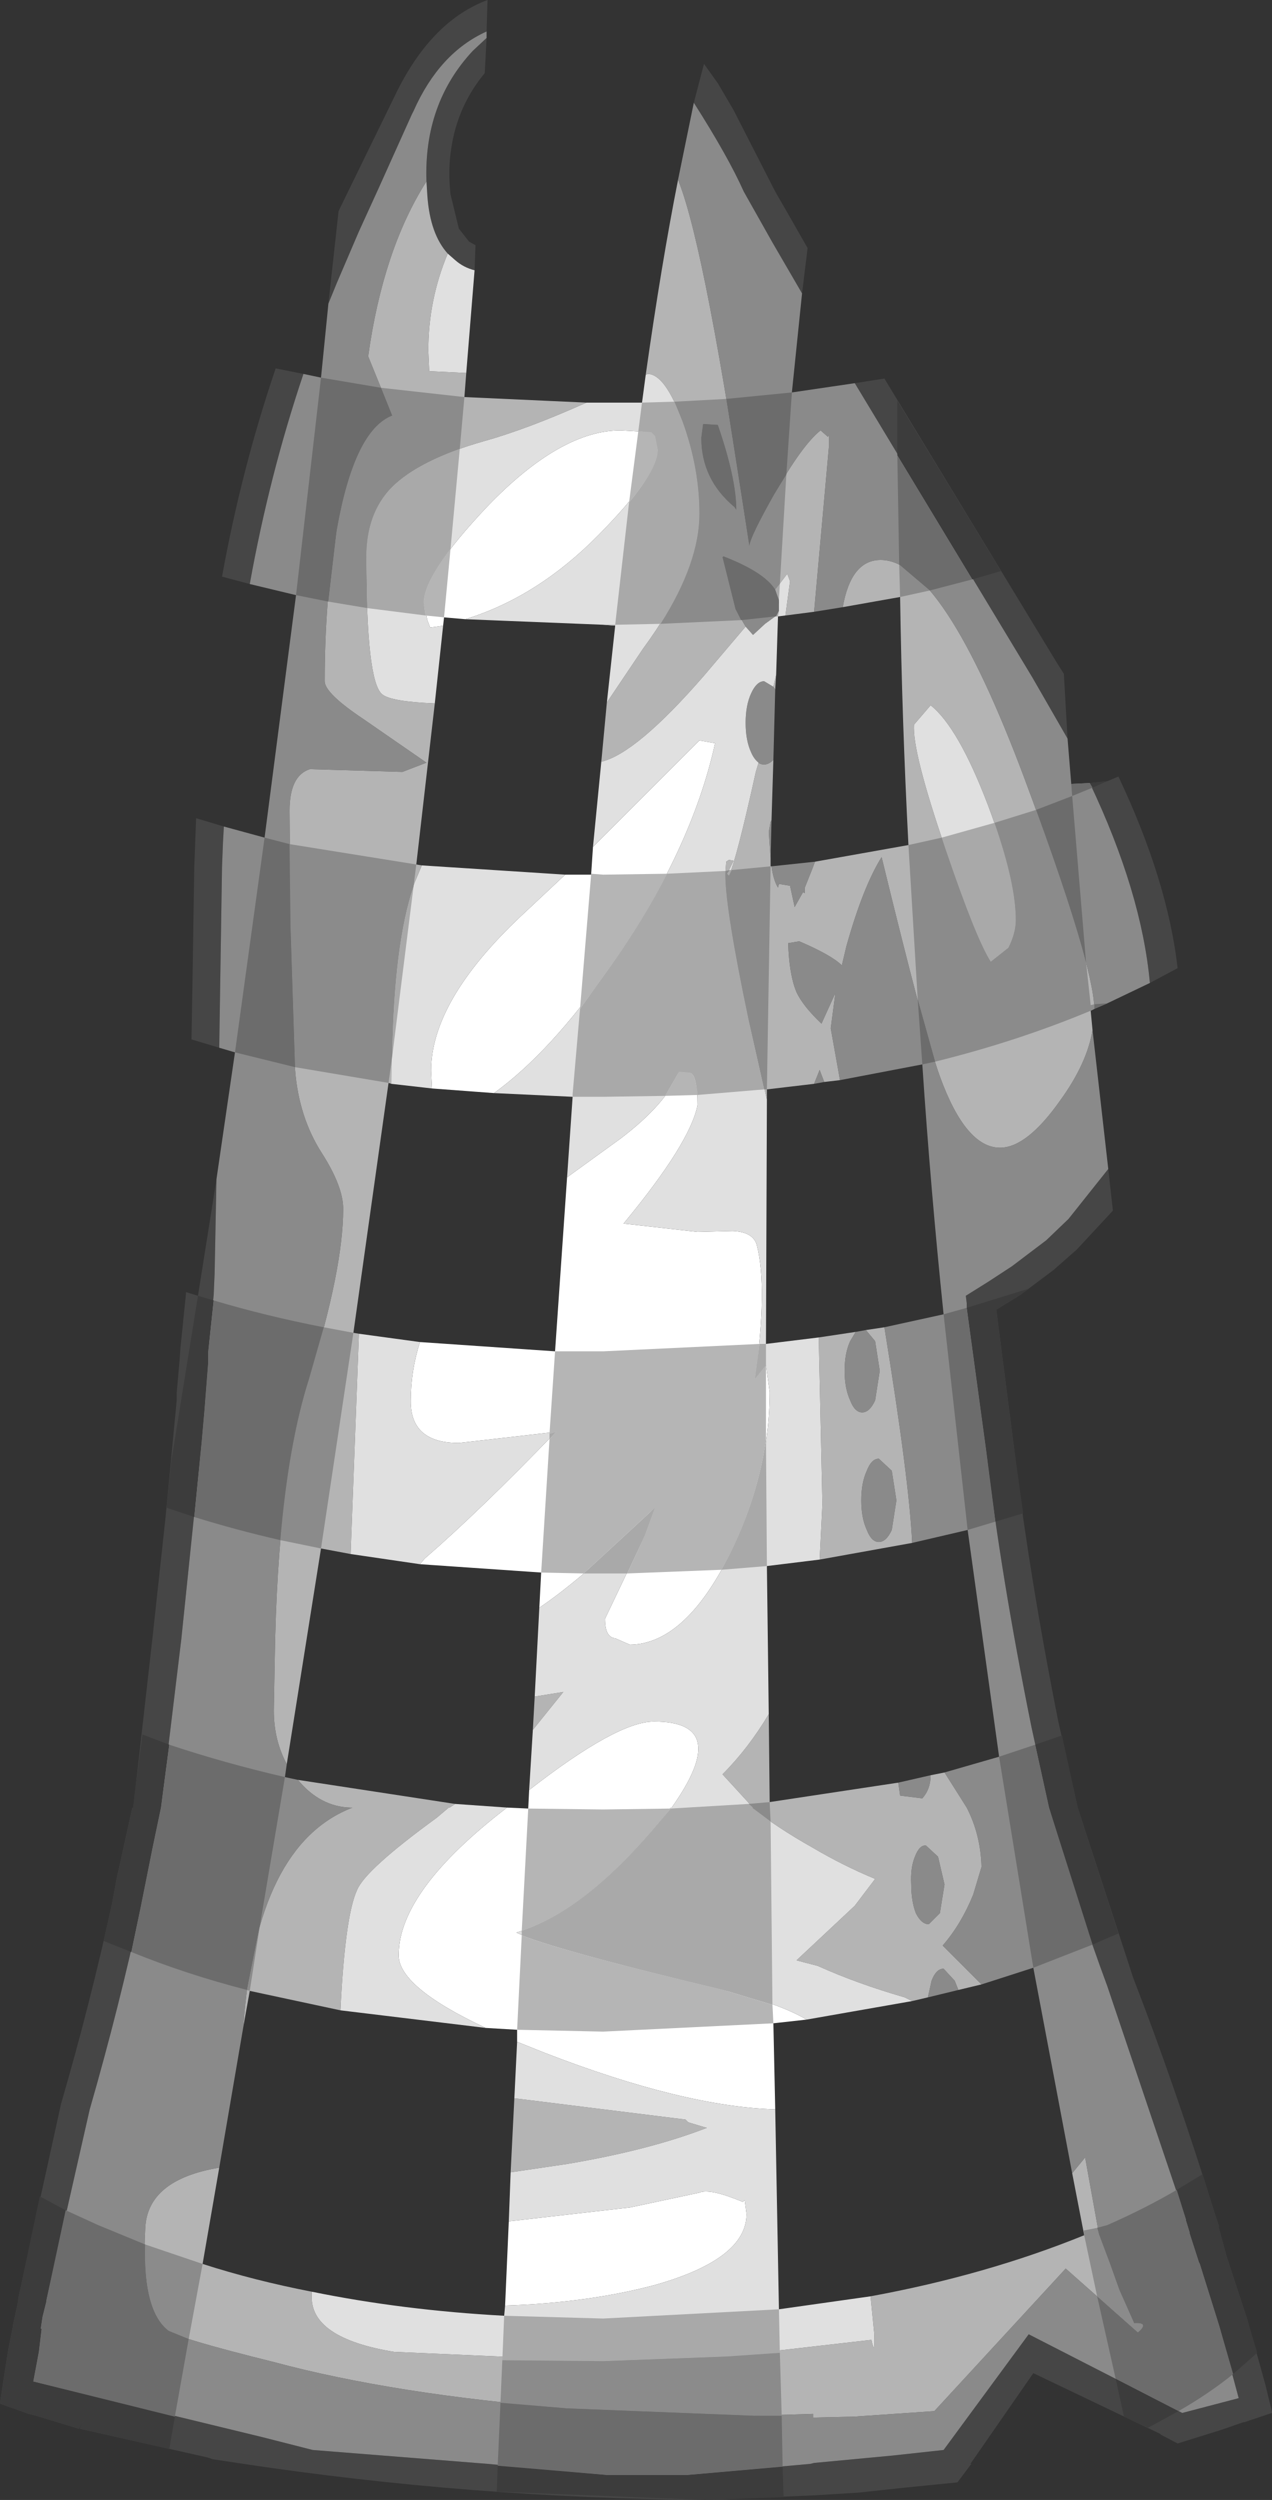 <?xml version="1.0" encoding="UTF-8" standalone="no"?>
<svg xmlns:ffdec="https://www.free-decompiler.com/flash" xmlns:xlink="http://www.w3.org/1999/xlink" ffdec:objectType="shape" height="135.05px" width="68.75px" xmlns="http://www.w3.org/2000/svg">
  <rect width="100%" height="100%" fill="#333333" stroke="none"/>
  <g transform="matrix(1.0, 0.0, 0.0, 1.0, 30.1, 136.2)">
    <path d="M-6.15 -102.4 L-6.85 -102.3 -7.0 -102.7 -7.2 -103.65 Q-7.2 -105.2 -3.75 -108.85 0.2 -112.95 3.45 -112.95 L5.1 -112.85 5.3 -112.65 5.45 -111.9 Q5.45 -110.55 2.25 -107.3 -1.05 -103.95 -4.95 -102.75 L-6.1 -102.85 -6.15 -102.4 M1.95 -90.45 L7.7 -96.2 8.55 -96.05 Q7.25 -90.2 2.9 -84.0 -0.35 -79.35 -3.4 -77.15 L-6.75 -77.4 -6.8 -78.35 Q-6.8 -82.15 -1.9 -86.75 L0.45 -88.95 1.85 -88.95 1.95 -90.45 M0.55 -72.6 L3.45 -74.7 Q5.95 -76.6 6.6 -78.3 L7.2 -78.25 Q7.6 -78.2 7.6 -76.5 7.2 -74.45 3.6 -70.1 L7.6 -69.65 9.5 -69.7 Q10.6 -69.65 10.8 -68.95 11.4 -66.65 10.7 -61.7 L11.3 -62.45 11.5 -61.0 Q11.5 -56.55 9.3 -52.15 6.9 -47.4 3.95 -47.35 L3.15 -47.7 Q2.6 -47.75 2.6 -48.75 L4.75 -53.25 5.3 -54.75 Q1.5 -51.0 -0.95 -49.35 L-0.85 -51.25 -7.4 -51.7 -7.15 -52.0 Q-4.2 -54.55 -0.05 -58.85 L-5.3 -58.25 Q-7.9 -58.25 -7.9 -60.5 -7.9 -62.15 -7.4 -63.7 L-0.1 -63.2 0.55 -72.6 M-1.5 -39.5 Q3.25 -43.2 5.25 -43.2 9.5 -43.2 6.2 -38.55 L6.15 -38.55 5.6 -37.85 Q1.4 -32.85 -2.2 -31.8 -0.2 -30.9 9.0 -28.7 11.95 -28.0 13.5 -27.1 L11.7 -26.9 11.8 -22.25 Q6.85 -22.4 -0.65 -25.3 L-2.15 -25.9 -2.15 -26.55 -3.85 -26.65 Q-8.65 -28.9 -8.55 -30.65 -8.5 -34.1 -2.7 -38.55 L-2.65 -38.55 -1.55 -38.5 -1.5 -39.5 M-2.6 -16.2 L3.95 -16.95 7.7 -17.75 Q8.25 -18.0 10.05 -17.25 L10.15 -17.35 10.25 -16.6 Q10.25 -14.15 5.25 -12.75 1.65 -11.8 -2.8 -11.65 L-2.6 -16.2" fill="#ffffff" fill-rule="evenodd" stroke="none"/>
    <path d="M7.4 -130.65 L7.95 -132.75 8.7 -131.7 9.55 -130.25 11.8 -125.85 12.55 -124.55 13.55 -122.8 13.25 -120.35 11.65 -123.1 10.1 -125.85 Q9.25 -127.75 7.4 -130.65 M16.1 -115.5 L17.7 -115.75 27.05 -100.35 27.4 -99.8 27.6 -96.3 25.7 -99.6 16.1 -115.5 M28.8 -93.9 L29.75 -94.0 30.35 -94.25 Q33.0 -88.65 33.55 -83.9 L32.05 -83.1 Q31.6 -88.0 28.8 -93.9 M29.8 -73.05 L30.05 -70.8 28.1 -68.7 26.85 -67.6 25.05 -66.25 23.75 -65.45 24.7 -58.05 Q25.5 -51.25 27.1 -43.2 L28.15 -38.55 31.15 -29.35 Q33.4 -23.55 35.55 -16.65 L35.8 -15.9 35.75 -15.95 36.2 -14.3 37.3 -10.95 38.3 -7.35 38.65 -5.9 38.65 -5.85 37.15 -5.35 37.1 -5.35 35.95 -4.95 33.55 -4.2 32.6 -4.7 32.65 -4.7 25.75 -8.0 22.35 -3.1 22.4 -3.1 21.65 -2.1 18.65 -1.8 16.35 -1.55 13.95 -1.4 8.0 -1.15 Q-4.65 -1.25 -16.95 -3.1 L-18.6 -3.35 -18.9 -3.45 -25.8 -5.0 -25.55 -5.45 -25.85 -5.0 -28.15 -5.7 -28.55 -5.8 -30.1 -6.35 -30.1 -6.4 -29.85 -8.05 -29.65 -9.3 -29.4 -10.55 -29.4 -10.6 -29.15 -11.75 -29.1 -12.1 -26.8 -22.55 Q-25.2 -28.05 -24.05 -33.35 L-23.8 -34.7 -22.95 -38.55 -22.9 -38.55 -22.75 -39.85 -21.85 -47.8 -21.15 -54.25 -20.55 -60.55 -20.55 -60.95 -20.4 -62.65 -20.35 -63.35 -20.05 -66.3 -20.05 -66.4 -19.4 -66.2 -18.4 -72.5 -18.5 -67.4 -18.55 -66.25 -18.85 -63.15 -18.85 -62.55 -19.05 -60.0 -19.2 -58.3 -20.3 -47.65 -21.4 -38.55 -21.85 -36.4 -22.5 -33.15 Q-23.65 -27.8 -25.25 -22.25 L-27.6 -11.9 -27.6 -11.85 -27.8 -11.05 -27.9 -10.4 -27.85 -10.4 -28.0 -9.15 -28.3 -7.55 -15.95 -4.55 -13.2 -3.85 -3.75 -3.1 2.7 -2.5 7.05 -2.5 13.7 -3.1 13.9 -3.15 18.15 -3.55 20.9 -3.85 25.5 -10.1 33.8 -5.85 36.85 -6.65 35.8 -10.55 34.75 -13.9 34.7 -14.0 34.2 -15.55 34.2 -15.6 34.0 -16.25 34.0 -16.3 29.75 -28.9 Q28.1 -33.35 26.6 -38.55 L25.65 -42.9 Q24.0 -51.05 23.2 -57.85 L22.15 -65.6 22.15 -65.7 22.15 -65.8 22.1 -66.2 23.3 -66.95 24.6 -67.8 26.45 -69.2 27.65 -70.35 29.8 -73.05 M-18.25 -79.6 L-19.75 -80.05 -19.7 -82.95 -19.6 -89.35 -19.5 -92.0 -18.0 -91.55 -18.05 -90.65 -18.1 -89.35 -18.2 -82.9 -18.25 -79.6 M-16.6 -104.65 L-18.1 -105.05 Q-17.05 -110.85 -15.2 -116.3 L-13.7 -116.0 Q-15.55 -110.5 -16.6 -104.65 M-12.35 -119.8 L-11.8 -124.8 -8.6 -131.35 Q-6.7 -135.1 -3.75 -136.2 L-3.8 -134.5 Q-6.35 -133.35 -7.75 -130.2 L-7.85 -130.0 -9.65 -126.0 -10.7 -123.7 -11.9 -120.9 -12.35 -119.8 M-3.8 -134.15 L-3.9 -132.25 Q-5.35 -130.5 -5.7 -128.25 -5.9 -127.05 -5.75 -125.7 L-5.3 -123.85 -4.75 -123.15 -4.4 -122.95 -4.45 -121.6 Q-5.05 -121.75 -5.5 -122.15 L-5.9 -122.5 Q-6.85 -123.55 -7.0 -125.6 L-7.05 -126.4 Q-7.2 -130.6 -4.55 -133.45 L-3.8 -134.15" fill="#464646" fill-rule="evenodd" stroke="none"/>
    <path d="M6.55 -126.5 L7.4 -130.65 Q9.25 -127.75 10.1 -125.85 L11.65 -123.1 13.25 -120.35 12.7 -115.0 16.1 -115.5 25.7 -99.6 27.6 -96.3 27.8 -93.85 28.8 -93.9 Q31.6 -88.0 32.05 -83.1 L29.75 -82.0 29.05 -81.7 Q29.0 -84.15 25.25 -94.2 20.85 -105.95 17.5 -105.95 15.9 -105.95 15.45 -103.4 L13.9 -103.15 14.7 -112.05 14.7 -112.7 14.65 -112.6 14.25 -112.95 Q13.25 -112.15 11.75 -109.5 10.45 -107.2 10.4 -106.7 8.05 -122.65 6.6 -126.35 L6.55 -126.5 M28.95 -80.55 L29.8 -73.05 27.65 -70.35 26.45 -69.2 24.6 -67.8 23.3 -66.95 22.1 -66.2 22.15 -65.8 22.15 -65.7 22.15 -65.6 23.2 -57.85 Q24.0 -51.05 25.65 -42.9 L26.6 -38.55 Q28.1 -33.35 29.75 -28.9 L34.0 -16.3 34.0 -16.25 34.2 -15.6 34.2 -15.55 34.7 -14.0 34.75 -13.9 35.8 -10.55 36.85 -6.65 33.8 -5.85 25.5 -10.1 20.9 -3.85 18.15 -3.55 13.9 -3.15 13.7 -3.1 7.05 -2.5 2.7 -2.5 -3.75 -3.1 -13.2 -3.85 -15.95 -4.55 -28.3 -7.55 -28.0 -9.15 -27.85 -10.4 -27.9 -10.4 -27.8 -11.05 -27.6 -11.85 -27.6 -11.9 -25.25 -22.25 Q-23.65 -27.8 -22.5 -33.15 L-21.85 -36.4 -21.4 -38.55 -20.3 -47.65 -19.2 -58.3 -19.05 -60.0 -18.85 -62.55 -18.85 -63.15 -18.55 -66.25 -18.5 -67.4 -18.4 -72.5 -17.4 -79.35 -18.25 -79.6 -18.2 -82.9 -18.1 -89.35 -18.05 -90.65 -18.0 -91.55 -15.8 -90.95 -14.1 -104.05 -16.6 -104.65 Q-15.55 -110.5 -13.7 -116.0 L-12.75 -115.8 -12.35 -119.8 -11.9 -120.9 -10.7 -123.7 -9.65 -126.0 -7.85 -130.0 -7.75 -130.2 Q-6.35 -133.35 -3.8 -134.5 L-3.8 -134.15 -4.55 -133.45 Q-7.2 -130.6 -7.05 -126.4 -9.4 -122.7 -10.2 -116.95 L-8.9 -113.75 Q-10.95 -112.95 -11.9 -107.55 -12.55 -103.85 -12.55 -99.4 -12.55 -98.75 -10.45 -97.35 L-7.05 -95.0 -8.35 -94.5 -13.35 -94.65 Q-14.45 -94.3 -14.45 -92.4 L-14.4 -86.25 -14.15 -78.4 Q-13.95 -75.85 -12.7 -73.9 -11.55 -72.1 -11.55 -70.9 -11.55 -67.65 -13.4 -61.7 -15.1 -56.35 -15.25 -46.55 L-15.3 -43.8 Q-15.3 -42.2 -14.6 -40.9 L-14.7 -40.2 -14.0 -40.05 Q-12.8 -38.6 -11.15 -38.55 L-11.05 -38.55 Q-16.25 -36.55 -16.95 -26.7 L-18.25 -19.1 Q-22.15 -18.45 -22.25 -15.8 -22.5 -11.45 -21.0 -10.3 -20.55 -9.9 -15.3 -8.6 -8.8 -6.85 0.55 -6.1 L10.65 -5.7 13.85 -5.8 13.85 -5.6 16.05 -5.65 20.4 -5.95 27.5 -13.65 31.4 -10.2 Q32.05 -10.75 31.2 -10.7 L30.4 -12.5 29.9 -13.9 29.3 -15.5 28.55 -19.65 27.85 -18.8 25.75 -29.9 22.95 -29.0 20.85 -31.1 Q21.85 -32.25 22.5 -33.85 L22.95 -35.35 Q22.9 -37.1 22.15 -38.55 L20.95 -40.45 23.9 -41.3 22.2 -53.55 19.2 -52.85 Q19.05 -56.2 17.7 -64.5 L20.9 -65.2 Q20.2 -71.95 19.75 -78.7 L15.3 -77.85 14.8 -80.65 15.05 -82.55 14.3 -80.9 Q13.3 -81.85 12.95 -82.6 12.55 -83.55 12.5 -85.25 L13.1 -85.35 Q14.85 -84.6 15.4 -84.05 L15.65 -85.1 Q16.55 -88.3 17.55 -89.9 19.9 -80.25 20.7 -78.05 22.1 -74.2 23.95 -74.2 25.4 -74.2 27.2 -76.75 28.65 -78.75 28.95 -80.55 M10.2 -102.35 L9.65 -103.3 8.95 -106.1 9.0 -106.15 Q11.2 -105.3 11.8 -104.35 L12.0 -103.65 11.8 -102.9 11.25 -102.5 10.6 -101.9 10.2 -102.35 M7.8 -112.55 L7.9 -113.3 8.7 -113.25 Q9.7 -110.35 9.7 -108.65 L9.6 -108.8 Q7.8 -110.3 7.8 -112.55 M10.9 -95.0 Q10.65 -95.2 10.5 -95.55 10.2 -96.2 10.2 -97.15 10.2 -98.1 10.5 -98.75 10.8 -99.4 11.2 -99.4 L11.7 -99.1 11.8 -98.95 11.7 -95.15 Q11.45 -94.9 11.2 -94.9 11.0 -94.9 10.9 -95.0 M13.95 -89.65 L13.8 -89.25 13.4 -88.25 13.4 -87.95 13.3 -88.0 12.85 -87.2 12.6 -88.35 12.0 -88.45 11.95 -88.25 Q11.7 -88.65 11.6 -89.4 L13.95 -89.65 M11.55 -89.85 L11.45 -91.25 11.55 -91.8 11.6 -91.9 11.55 -89.85 M13.9 -77.65 L14.2 -78.4 14.45 -77.75 13.9 -77.65 M16.15 -64.25 L16.7 -64.35 17.2 -63.75 17.45 -62.15 17.2 -60.55 Q16.9 -59.9 16.5 -59.9 16.1 -59.9 15.85 -60.55 15.55 -61.2 15.55 -62.15 15.55 -63.1 15.85 -63.75 L16.15 -64.25 M17.4 -57.4 L18.1 -56.75 18.35 -55.15 18.1 -53.55 Q17.8 -52.9 17.4 -52.9 17.0 -52.9 16.75 -53.55 16.45 -54.2 16.45 -55.15 16.45 -56.1 16.75 -56.75 17.0 -57.4 17.4 -57.4 M20.05 -28.3 L20.25 -29.2 Q20.5 -29.85 20.9 -29.85 L21.5 -29.2 21.7 -28.7 20.05 -28.3 M20.6 -35.9 L20.95 -34.4 20.7 -32.85 20.1 -32.25 Q19.7 -32.25 19.4 -32.85 19.15 -33.5 19.15 -34.4 19.1 -35.3 19.35 -35.9 19.6 -36.55 19.95 -36.5 L20.6 -35.9 M18.45 -39.9 L20.2 -40.3 Q20.2 -39.55 19.75 -39.05 L18.55 -39.2 18.45 -39.9" fill="#8a8a8a" fill-rule="evenodd" stroke="none"/>
    <path d="M29.05 -81.7 L28.85 -81.6 28.95 -80.55 Q28.65 -78.75 27.2 -76.75 25.4 -74.2 23.95 -74.2 22.1 -74.2 20.7 -78.05 19.9 -80.25 17.55 -89.9 16.55 -88.3 15.65 -85.1 L15.4 -84.05 Q14.85 -84.6 13.1 -85.35 L12.5 -85.25 Q12.55 -83.55 12.95 -82.6 13.3 -81.85 14.3 -80.9 L15.05 -82.55 14.8 -80.65 15.3 -77.85 14.45 -77.75 14.2 -78.4 13.9 -77.65 11.35 -77.35 11.35 -76.8 10.35 -81.15 Q9.1 -87.1 9.1 -88.95 L9.15 -89.65 9.3 -89.75 9.55 -89.7 9.2 -89.0 9.3 -88.9 Q9.7 -89.75 10.75 -94.5 L10.9 -95.0 Q11.0 -94.9 11.2 -94.9 11.45 -94.9 11.7 -95.15 L11.6 -91.9 11.55 -91.8 11.45 -91.25 11.55 -89.85 11.55 -89.4 11.6 -89.4 Q11.7 -88.65 11.95 -88.25 L12.0 -88.45 12.6 -88.35 12.85 -87.2 13.3 -88.0 13.4 -87.95 13.4 -88.25 13.8 -89.25 13.95 -89.65 19.0 -90.55 Q18.65 -97.25 18.55 -103.95 L15.45 -103.4 Q15.9 -105.95 17.5 -105.95 20.85 -105.95 25.25 -94.2 29.0 -84.15 29.05 -81.7 M-4.9 -116.05 L-5.0 -114.75 1.6 -114.45 Q-1.65 -113.0 -4.0 -112.35 -7.5 -111.35 -8.95 -109.85 -10.3 -108.45 -10.3 -106.1 -10.3 -99.4 -9.45 -98.7 -9.0 -98.3 -6.6 -98.2 L-7.6 -89.5 -7.3 -89.45 -7.7 -88.5 Q-8.95 -85.05 -8.95 -77.65 L-9.1 -77.7 -11.0 -64.2 -10.7 -64.15 -11.15 -52.25 -12.75 -52.55 -14.6 -40.9 Q-15.3 -42.2 -15.3 -43.8 L-15.25 -46.55 Q-15.1 -56.35 -13.4 -61.7 -11.55 -67.65 -11.55 -70.9 -11.55 -72.1 -12.7 -73.9 -13.95 -75.85 -14.15 -78.4 L-14.4 -86.25 -14.45 -92.4 Q-14.45 -94.3 -13.35 -94.65 L-8.35 -94.5 -7.05 -95.0 -10.45 -97.35 Q-12.55 -98.75 -12.55 -99.4 -12.55 -103.85 -11.9 -107.55 -10.95 -112.95 -8.9 -113.75 L-10.2 -116.95 Q-9.4 -122.7 -7.05 -126.4 L-7.0 -125.6 Q-6.85 -123.55 -5.9 -122.5 -6.95 -120.0 -6.95 -117.25 L-6.9 -116.15 -4.9 -116.05 M4.8 -115.95 Q5.65 -121.95 6.55 -126.5 L6.6 -126.35 Q8.05 -122.65 10.4 -106.7 10.45 -107.2 11.75 -109.5 13.25 -112.15 14.25 -112.95 L14.65 -112.6 14.7 -112.7 14.7 -112.05 13.9 -103.15 12.35 -102.95 12.6 -104.8 12.45 -105.2 11.8 -104.35 Q11.2 -105.3 9.0 -106.15 L8.95 -106.1 9.65 -103.3 10.2 -102.35 7.95 -99.7 Q4.3 -95.5 2.4 -95.05 L2.7 -98.25 4.65 -101.15 Q7.7 -105.3 7.7 -108.45 7.7 -110.9 6.8 -113.4 5.85 -116.0 4.9 -116.0 L4.8 -115.95 M7.8 -112.55 Q7.8 -110.3 9.6 -108.8 L9.7 -108.65 Q9.7 -110.35 8.7 -113.25 L7.9 -113.3 7.8 -112.55 M11.8 -98.95 L11.7 -99.1 11.85 -99.75 11.8 -98.95 M24.8 -86.5 Q24.8 -88.7 23.3 -92.7 21.7 -96.9 20.2 -98.1 L19.3 -97.05 Q19.2 -95.6 21.0 -90.35 22.65 -85.5 23.45 -84.25 L24.4 -85.0 Q24.8 -85.8 24.8 -86.5 M17.7 -64.5 Q19.05 -56.2 19.2 -52.85 L14.2 -51.95 14.35 -54.95 14.15 -63.95 16.15 -64.25 15.85 -63.75 Q15.55 -63.1 15.55 -62.15 15.55 -61.2 15.85 -60.55 16.1 -59.9 16.5 -59.9 16.9 -59.9 17.2 -60.55 L17.45 -62.15 17.2 -63.75 16.7 -64.35 17.7 -64.5 M20.95 -40.45 L22.15 -38.55 Q22.9 -37.1 22.95 -35.35 L22.5 -33.85 Q21.85 -32.25 20.85 -31.1 L22.95 -29.0 21.7 -28.7 21.5 -29.2 20.9 -29.85 Q20.5 -29.85 20.25 -29.2 L20.05 -28.3 19.2 -28.1 18.8 -28.3 Q16.2 -29.05 14.1 -30.0 L12.95 -30.3 16.1 -33.25 17.2 -34.7 Q15.5 -35.4 13.8 -36.4 11.85 -37.5 10.55 -38.55 L10.6 -38.55 8.95 -40.35 Q10.35 -41.75 11.45 -43.6 L11.5 -38.85 18.45 -39.9 18.55 -39.2 19.75 -39.05 Q20.2 -39.55 20.2 -40.3 L20.95 -40.45 M27.85 -18.8 L28.55 -19.65 29.3 -15.5 29.9 -13.9 30.4 -12.5 31.2 -10.7 Q32.05 -10.75 31.4 -10.2 L27.5 -13.65 20.4 -5.95 16.05 -5.65 13.85 -5.6 13.85 -5.8 10.65 -5.7 0.55 -6.1 Q-8.8 -6.85 -15.3 -8.6 -20.55 -9.9 -21.0 -10.3 -22.5 -11.45 -22.25 -15.8 -22.15 -18.45 -18.25 -19.1 L-19.15 -13.9 Q-16.35 -13.0 -13.25 -12.4 L-13.25 -12.2 Q-13.35 -9.9 -8.8 -9.15 L2.5 -8.65 9.15 -8.9 17.0 -9.8 Q17.2 -8.85 17.15 -10.15 L16.95 -12.15 Q23.2 -13.3 28.5 -15.45 L27.85 -18.8 M-16.95 -26.7 Q-16.25 -36.55 -11.05 -38.55 L-11.15 -38.55 Q-12.8 -38.6 -14.0 -40.05 L-5.5 -38.75 -5.8 -38.55 -5.85 -38.55 -6.5 -38.0 Q-10.35 -35.2 -10.8 -34.1 -11.45 -32.7 -11.7 -27.6 L-16.6 -28.65 -16.95 -26.7 M-1.2 -44.55 L0.35 -44.8 -1.3 -42.75 -1.2 -44.55 M17.4 -57.4 Q17.0 -57.4 16.75 -56.75 16.45 -56.1 16.45 -55.15 16.45 -54.2 16.75 -53.55 17.0 -52.9 17.4 -52.9 17.8 -52.9 18.1 -53.55 L18.35 -55.15 18.1 -56.75 17.4 -57.4 M20.6 -35.9 L19.95 -36.5 Q19.6 -36.55 19.35 -35.9 19.1 -35.3 19.15 -34.4 19.15 -33.5 19.4 -32.85 19.7 -32.25 20.1 -32.25 L20.7 -32.85 20.95 -34.4 20.6 -35.9 M-2.3 -22.85 L6.95 -21.7 7.1 -21.55 8.1 -21.25 Q5.0 -20.05 0.55 -19.3 L-2.5 -18.85 -2.3 -22.85" fill="#b4b4b4" fill-rule="evenodd" stroke="none"/>
    <path d="M-4.45 -121.6 L-4.9 -116.05 -6.9 -116.15 -6.95 -117.25 Q-6.95 -120.0 -5.9 -122.5 L-5.5 -122.15 Q-5.05 -121.75 -4.45 -121.6 M1.6 -114.45 L2.5 -114.45 4.6 -114.45 4.8 -115.95 4.9 -116.0 Q5.85 -116.0 6.8 -113.4 7.7 -110.9 7.7 -108.45 7.7 -105.3 4.65 -101.15 L2.7 -98.25 3.15 -102.4 2.5 -102.45 -4.95 -102.75 Q-1.05 -103.95 2.25 -107.3 5.45 -110.55 5.45 -111.9 L5.3 -112.65 5.1 -112.85 3.45 -112.95 Q0.2 -112.95 -3.75 -108.85 -7.2 -105.2 -7.2 -103.65 L-7.0 -102.7 -6.85 -102.3 -6.15 -102.4 -6.6 -98.2 Q-9.0 -98.3 -9.45 -98.7 -10.3 -99.4 -10.3 -106.1 -10.3 -108.45 -8.95 -109.85 -7.5 -111.35 -4.0 -112.35 -1.65 -113.0 1.6 -114.45 M2.4 -95.05 Q4.3 -95.5 7.95 -99.7 L10.2 -102.35 10.6 -101.9 11.25 -102.5 11.8 -102.9 12.0 -103.65 11.8 -104.35 12.45 -105.2 12.6 -104.8 12.35 -102.95 11.95 -102.9 11.85 -99.75 11.7 -99.1 11.2 -99.4 Q10.8 -99.4 10.5 -98.75 10.2 -98.1 10.2 -97.15 10.2 -96.2 10.5 -95.55 10.65 -95.2 10.9 -95.0 L10.75 -94.5 Q9.7 -89.75 9.3 -88.9 L9.2 -89.0 9.55 -89.7 9.3 -89.75 9.15 -89.65 9.1 -88.95 Q9.1 -87.1 10.35 -81.15 L11.35 -76.8 11.3 -63.6 14.15 -63.95 14.35 -54.95 14.2 -51.95 11.35 -51.6 11.45 -43.6 Q10.35 -41.75 8.95 -40.35 L10.6 -38.55 10.55 -38.55 Q11.85 -37.5 13.8 -36.4 15.5 -35.4 17.2 -34.7 L16.1 -33.25 12.95 -30.3 14.1 -30.0 Q16.2 -29.05 18.8 -28.3 L19.2 -28.1 13.5 -27.1 Q11.95 -28.0 9.0 -28.7 -0.2 -30.9 -2.2 -31.8 1.4 -32.85 5.6 -37.85 L6.15 -38.55 6.2 -38.55 Q9.5 -43.2 5.25 -43.2 3.25 -43.2 -1.5 -39.5 L-1.3 -42.75 0.35 -44.8 -1.2 -44.55 -0.95 -49.35 Q1.5 -51.0 5.3 -54.75 L4.75 -53.25 2.6 -48.75 Q2.6 -47.75 3.15 -47.7 L3.95 -47.35 Q6.9 -47.4 9.3 -52.15 11.5 -56.55 11.5 -61.0 L11.3 -62.45 10.7 -61.7 Q11.4 -66.65 10.8 -68.95 10.6 -69.65 9.5 -69.7 L7.6 -69.65 3.6 -70.1 Q7.2 -74.45 7.6 -76.5 7.6 -78.2 7.2 -78.25 L6.6 -78.3 Q5.95 -76.6 3.45 -74.7 L0.55 -72.6 0.85 -76.95 -3.4 -77.15 Q-0.35 -79.35 2.9 -84.0 7.25 -90.2 8.55 -96.05 L7.7 -96.2 1.95 -90.45 2.4 -95.05 M24.8 -86.5 Q24.8 -85.8 24.4 -85.0 L23.45 -84.25 Q22.65 -85.5 21.0 -90.35 19.2 -95.6 19.3 -97.05 L20.2 -98.1 Q21.7 -96.9 23.3 -92.7 24.8 -88.7 24.8 -86.5 M11.8 -22.25 L12.0 -11.45 16.95 -12.15 17.15 -10.15 Q17.2 -8.85 17.0 -9.8 L9.15 -8.9 2.5 -8.65 -8.8 -9.15 Q-13.35 -9.9 -13.25 -12.2 L-13.25 -12.4 Q-8.35 -11.4 -2.85 -11.1 L-2.8 -11.65 Q1.65 -11.8 5.25 -12.75 10.25 -14.15 10.25 -16.6 L10.15 -17.35 10.05 -17.25 Q8.25 -18.0 7.7 -17.75 L3.95 -16.95 -2.6 -16.2 -2.5 -18.85 0.55 -19.3 Q5.0 -20.05 8.1 -21.25 L7.1 -21.55 6.95 -21.7 -2.3 -22.85 -2.15 -25.9 -0.65 -25.3 Q6.85 -22.4 11.8 -22.25 M-7.3 -89.45 L0.45 -88.95 -1.9 -86.75 Q-6.8 -82.15 -6.8 -78.35 L-6.75 -77.4 -8.95 -77.65 Q-8.95 -85.05 -7.7 -88.5 L-7.3 -89.45 M-10.7 -64.15 L-7.4 -63.7 Q-7.9 -62.15 -7.9 -60.5 -7.9 -58.25 -5.3 -58.25 L-0.05 -58.85 Q-4.2 -54.55 -7.15 -52.0 L-7.4 -51.7 -11.15 -52.25 -10.7 -64.15 M-11.7 -27.6 Q-11.45 -32.7 -10.8 -34.1 -10.35 -35.2 -6.5 -38.0 L-5.85 -38.55 -5.8 -38.55 -5.5 -38.75 -2.65 -38.55 -2.7 -38.55 Q-8.5 -34.1 -8.55 -30.65 -8.65 -28.9 -3.85 -26.65 L-11.7 -27.6" fill="#e0e0e0" fill-rule="evenodd" stroke="none"/>
    <path d="M18.4 -111.6 L18.4 -114.55 24.0 -105.35 22.45 -104.9 18.4 -111.6 M28.8 -93.9 L29.75 -94.0 28.95 -93.65 28.8 -93.9 M23.7 -54.0 L23.2 -57.85 22.15 -65.55 25.55 -66.6 25.05 -66.25 23.75 -65.45 24.7 -58.05 25.2 -54.45 23.7 -54.0 M28.95 -31.15 L26.6 -38.55 25.85 -41.95 27.3 -42.45 28.15 -38.55 30.35 -31.75 29.75 -31.5 28.95 -31.15 M-3.2 -3.0 L2.7 -2.5 7.05 -2.5 12.2 -2.95 12.25 -1.3 8.0 -1.15 -3.25 -1.6 -3.2 -3.0 M36.55 -7.95 L35.8 -10.55 34.75 -13.9 34.7 -14.0 34.2 -15.55 34.2 -15.6 34.0 -16.25 34.0 -16.3 33.5 -17.9 34.9 -18.75 35.55 -16.65 35.8 -15.9 35.75 -15.95 36.2 -14.3 37.3 -10.95 37.85 -9.1 36.55 -7.95 M30.2 -7.7 L33.6 -5.95 31.95 -5.05 30.65 -5.65 30.2 -7.7 M-19.6 -54.25 L-21.1 -54.75 -20.85 -57.2 -19.4 -66.2 -18.55 -65.95 -18.85 -63.15 -18.85 -62.55 -19.05 -60.0 -19.2 -58.3 -19.6 -54.25 M-23.0 -30.75 L-24.5 -31.35 -24.05 -33.35 -23.8 -34.7 -22.95 -38.55 -22.9 -38.55 -22.75 -39.85 -22.4 -42.5 -20.95 -41.95 -21.4 -38.55 -21.85 -36.4 -22.5 -33.15 -23.0 -30.75 M-20.65 -5.65 L-20.95 -3.9 -25.8 -5.0 -25.55 -5.45 -25.85 -5.0 -28.15 -5.7 -28.55 -5.8 -30.1 -6.35 -30.1 -6.4 -29.85 -8.05 -29.65 -9.3 -29.4 -10.55 -29.4 -10.6 -29.15 -11.75 -29.1 -12.1 -27.95 -17.55 Q-27.3 -17.2 -26.55 -16.8 L-27.6 -11.9 -27.6 -11.85 -27.8 -11.05 -27.9 -10.4 -27.85 -10.4 -28.0 -9.15 -28.3 -7.55 -20.65 -5.65" fill="#3c3c3c" fill-rule="evenodd" stroke="none"/>
    <path d="M4.4 -112.9 L5.1 -112.85 5.3 -112.65 5.45 -111.9 Q5.45 -110.95 3.9 -109.05 L4.4 -112.9 M1.25 -81.7 L1.85 -88.95 1.85 -89.0 2.5 -88.95 5.95 -89.0 Q4.7 -86.55 2.9 -84.0 L1.25 -81.7 M7.6 -77.05 L5.85 -77.0 6.6 -78.3 7.2 -78.25 Q7.5 -78.2 7.6 -77.05 M10.95 -63.6 L10.7 -61.7 11.3 -62.45 11.3 -58.4 Q10.85 -55.25 9.3 -52.15 L8.9 -51.4 3.8 -51.2 4.75 -53.25 5.3 -54.75 1.45 -51.2 -0.85 -51.25 -0.4 -58.45 -0.05 -58.85 -0.4 -58.75 -0.1 -63.2 2.5 -63.2 10.95 -63.6 M11.65 -27.9 L11.7 -26.9 2.5 -26.45 -2.15 -26.55 -1.9 -31.65 Q0.4 -30.75 9.0 -28.7 L11.65 -27.9 M-1.9 -31.9 L-1.55 -38.5 2.5 -38.45 6.15 -38.5 5.6 -37.85 Q1.6 -33.05 -1.9 -31.9 M-5.75 -106.55 L-6.1 -102.85 -7.1 -102.95 -7.2 -103.65 Q-7.2 -104.65 -5.75 -106.55" fill="#b5b5b5" fill-rule="evenodd" stroke="none"/>
    <path d="M4.4 -112.9 L4.6 -114.45 6.35 -114.5 6.8 -113.4 Q7.7 -110.9 7.7 -108.45 7.7 -105.8 5.6 -102.5 L3.15 -102.45 3.9 -109.05 Q5.45 -110.95 5.45 -111.9 L5.3 -112.65 5.1 -112.85 4.4 -112.9 M12.05 -104.65 L12.0 -103.8 11.8 -104.35 12.05 -104.65 M12.0 -103.2 L11.95 -102.9 11.85 -102.9 12.0 -103.2 M3.15 -102.45 L3.15 -102.4 2.5 -102.45 3.15 -102.45 M20.8 -90.95 L23.65 -91.75 Q24.8 -88.45 24.8 -86.5 24.8 -85.8 24.4 -85.0 L23.45 -84.25 Q22.65 -85.5 21.0 -90.35 L20.8 -90.95 M1.25 -81.7 L2.9 -84.0 Q4.7 -86.55 5.95 -89.0 L9.1 -89.15 9.1 -88.95 Q9.1 -87.1 10.35 -81.15 L11.2 -77.35 7.6 -77.05 Q7.5 -78.2 7.2 -78.25 L6.6 -78.3 5.85 -77.0 2.5 -76.95 0.85 -76.95 0.85 -77.1 1.25 -81.7 M9.35 -89.2 L9.45 -89.2 9.3 -88.9 9.2 -89.0 9.35 -89.2 M10.95 -63.6 L11.3 -63.6 11.3 -62.45 10.7 -61.7 10.95 -63.6 M11.3 -58.4 L11.35 -51.6 8.9 -51.4 9.3 -52.15 Q10.85 -55.25 11.3 -58.4 M3.8 -51.2 L2.5 -51.2 1.45 -51.2 5.3 -54.75 4.75 -53.25 3.8 -51.2 M-0.4 -58.45 L-0.4 -58.75 -0.05 -58.85 -0.4 -58.45 M10.35 -38.75 L10.6 -38.55 10.55 -38.55 11.55 -37.8 11.65 -27.9 9.0 -28.7 Q0.4 -30.75 -1.9 -31.65 L-1.9 -31.9 Q1.6 -33.05 5.6 -37.85 L6.15 -38.5 10.35 -38.75 M12.05 -9.1 L9.15 -8.9 2.5 -8.65 -2.95 -8.7 -2.85 -11.1 2.5 -10.95 12.0 -11.45 12.05 -9.1 M-10.25 -103.35 L-10.3 -106.1 Q-10.3 -108.45 -8.95 -109.85 -7.75 -111.05 -5.25 -111.95 L-5.75 -106.55 Q-7.2 -104.65 -7.2 -103.65 L-7.1 -102.95 -10.25 -103.35 M-8.9 -79.15 Q-8.8 -85.2 -7.75 -88.3 L-8.9 -79.15" fill="#a9a9a9" fill-rule="evenodd" stroke="none"/>
    <path d="M20.15 -104.3 L18.55 -103.95 18.5 -105.7 20.15 -104.3 M5.6 -102.5 Q7.7 -105.8 7.7 -108.45 7.7 -110.9 6.8 -113.4 L6.35 -114.5 9.15 -114.65 10.4 -106.7 Q10.45 -107.2 11.75 -109.5 L12.4 -110.55 12.05 -104.65 11.8 -104.35 Q11.2 -105.3 9.0 -106.15 L8.95 -106.1 9.65 -103.3 9.95 -102.7 5.6 -102.5 M7.8 -112.55 Q7.8 -110.3 9.6 -108.8 L9.7 -108.65 Q9.7 -110.35 8.7 -113.25 L7.9 -113.3 7.8 -112.55 M28.6 -84.2 L28.85 -81.9 29.05 -81.95 29.05 -81.7 28.85 -81.6 Q24.9 -79.95 20.45 -78.85 L19.5 -82.25 19.0 -90.55 20.8 -90.95 21.0 -90.35 Q22.65 -85.5 23.45 -84.25 L24.4 -85.0 Q24.8 -85.8 24.8 -86.5 24.8 -88.45 23.65 -91.75 L25.9 -92.45 Q27.85 -87.1 28.6 -84.2 M9.1 -89.15 L9.35 -89.2 9.2 -89.0 9.3 -88.9 9.45 -89.2 11.55 -89.4 11.35 -77.35 11.2 -77.35 10.35 -81.15 Q9.1 -87.1 9.1 -88.95 L9.1 -89.15 M10.35 -38.75 L11.5 -38.85 11.55 -37.8 10.55 -38.55 10.6 -38.55 10.35 -38.75 M-2.95 -8.7 L2.5 -8.65 9.15 -8.9 12.05 -9.1 12.15 -5.7 10.65 -5.7 0.55 -6.1 -3.05 -6.4 -2.95 -8.7 M29.2 -15.85 L29.3 -15.5 29.9 -13.9 30.4 -12.5 31.2 -10.7 Q32.05 -10.75 31.4 -10.2 L29.2 -12.15 28.5 -15.45 28.45 -15.7 29.2 -15.85 M-9.5 -115.25 L-5.0 -114.75 -5.25 -111.95 Q-7.75 -111.05 -8.95 -109.85 -10.3 -108.45 -10.3 -106.1 L-10.25 -103.35 -12.35 -103.7 -11.9 -107.55 Q-10.95 -112.95 -8.9 -113.75 L-9.5 -115.25 M-14.45 -90.6 L-7.6 -89.5 -7.75 -88.3 Q-8.8 -85.2 -8.9 -79.15 L-9.1 -77.7 -14.15 -78.55 -14.4 -86.25 -14.45 -90.6 M-12.6 -64.5 L-11.0 -64.2 -12.75 -52.55 -14.95 -53.0 Q-14.5 -58.25 -13.4 -61.7 L-12.6 -64.5 M-16.05 -32.2 L-16.6 -28.65 -16.75 -28.7 -16.05 -32.2 M-22.25 -14.95 L-19.15 -13.9 -19.9 -9.85 -21.0 -10.3 Q-22.35 -11.35 -22.25 -14.95" fill="#8b8b8b" fill-rule="evenodd" stroke="none"/>
    <path d="M22.45 -104.9 L20.15 -104.3 18.5 -105.7 18.4 -111.6 22.45 -104.9 M9.15 -114.65 L12.7 -115.0 12.4 -110.55 11.75 -109.5 Q10.45 -107.2 10.4 -106.7 L9.15 -114.65 M12.0 -103.8 L12.0 -103.2 11.85 -102.9 11.8 -102.9 9.95 -102.7 9.65 -103.3 8.95 -106.1 9.0 -106.15 Q11.2 -105.3 11.8 -104.35 L12.0 -103.8 M7.8 -112.55 L7.9 -113.3 8.7 -113.25 Q9.7 -110.35 9.7 -108.65 L9.6 -108.8 Q7.8 -110.3 7.8 -112.55 M25.9 -92.45 L27.85 -93.2 27.8 -93.85 28.8 -93.9 28.95 -93.65 27.85 -93.2 28.6 -84.2 Q27.85 -87.1 25.9 -92.45 M29.05 -81.95 L29.75 -82.0 29.05 -81.7 29.05 -81.95 M20.45 -78.85 L19.75 -78.7 19.5 -82.25 20.45 -78.85 M23.7 -54.0 L22.2 -53.55 20.9 -65.2 22.15 -65.55 23.2 -57.85 23.7 -54.0 M25.85 -41.95 L26.6 -38.55 28.95 -31.15 25.75 -29.9 23.9 -41.3 25.85 -41.95 M-3.05 -6.4 L0.55 -6.1 10.65 -5.7 12.15 -5.7 12.2 -2.95 7.05 -2.5 2.7 -2.5 -3.2 -3.0 -3.05 -6.4 M33.5 -17.9 L34.0 -16.3 34.0 -16.25 34.2 -15.6 34.2 -15.55 34.7 -14.0 34.75 -13.9 35.8 -10.55 36.55 -7.95 Q35.25 -6.9 33.6 -5.95 L30.2 -7.7 29.2 -12.15 31.4 -10.2 Q32.05 -10.75 31.2 -10.7 L30.4 -12.5 29.9 -13.9 29.3 -15.5 29.2 -15.85 29.75 -16.0 Q31.8 -16.9 33.5 -17.9 M-9.5 -115.25 L-8.9 -113.75 Q-10.95 -112.95 -11.9 -107.55 L-12.35 -103.7 -14.1 -104.05 -12.75 -115.8 -9.5 -115.25 M-14.45 -90.6 L-14.4 -86.25 -14.15 -78.55 -17.4 -79.35 -15.8 -90.95 -14.45 -90.6 M-19.6 -54.25 L-19.2 -58.3 -19.05 -60.0 -18.85 -62.55 -18.85 -63.15 -18.55 -65.95 Q-15.7 -65.1 -12.6 -64.5 L-13.4 -61.7 Q-14.5 -58.25 -14.95 -53.0 -17.35 -53.55 -19.6 -54.25 M-20.95 -41.95 Q-17.95 -40.95 -14.7 -40.2 L-16.05 -32.2 -16.75 -28.7 Q-20.05 -29.55 -23.0 -30.75 L-22.5 -33.15 -21.85 -36.4 -21.4 -38.55 -20.95 -41.95 M-26.55 -16.8 L-24.8 -16.0 -22.25 -14.95 Q-22.35 -11.35 -21.0 -10.3 L-19.9 -9.85 -20.65 -5.65 -28.3 -7.55 -28.0 -9.15 -27.85 -10.4 -27.9 -10.4 -27.8 -11.05 -27.6 -11.85 -27.6 -11.9 -26.55 -16.8" fill="#6c6c6c" fill-rule="evenodd" stroke="none"/>
  </g>
</svg>
